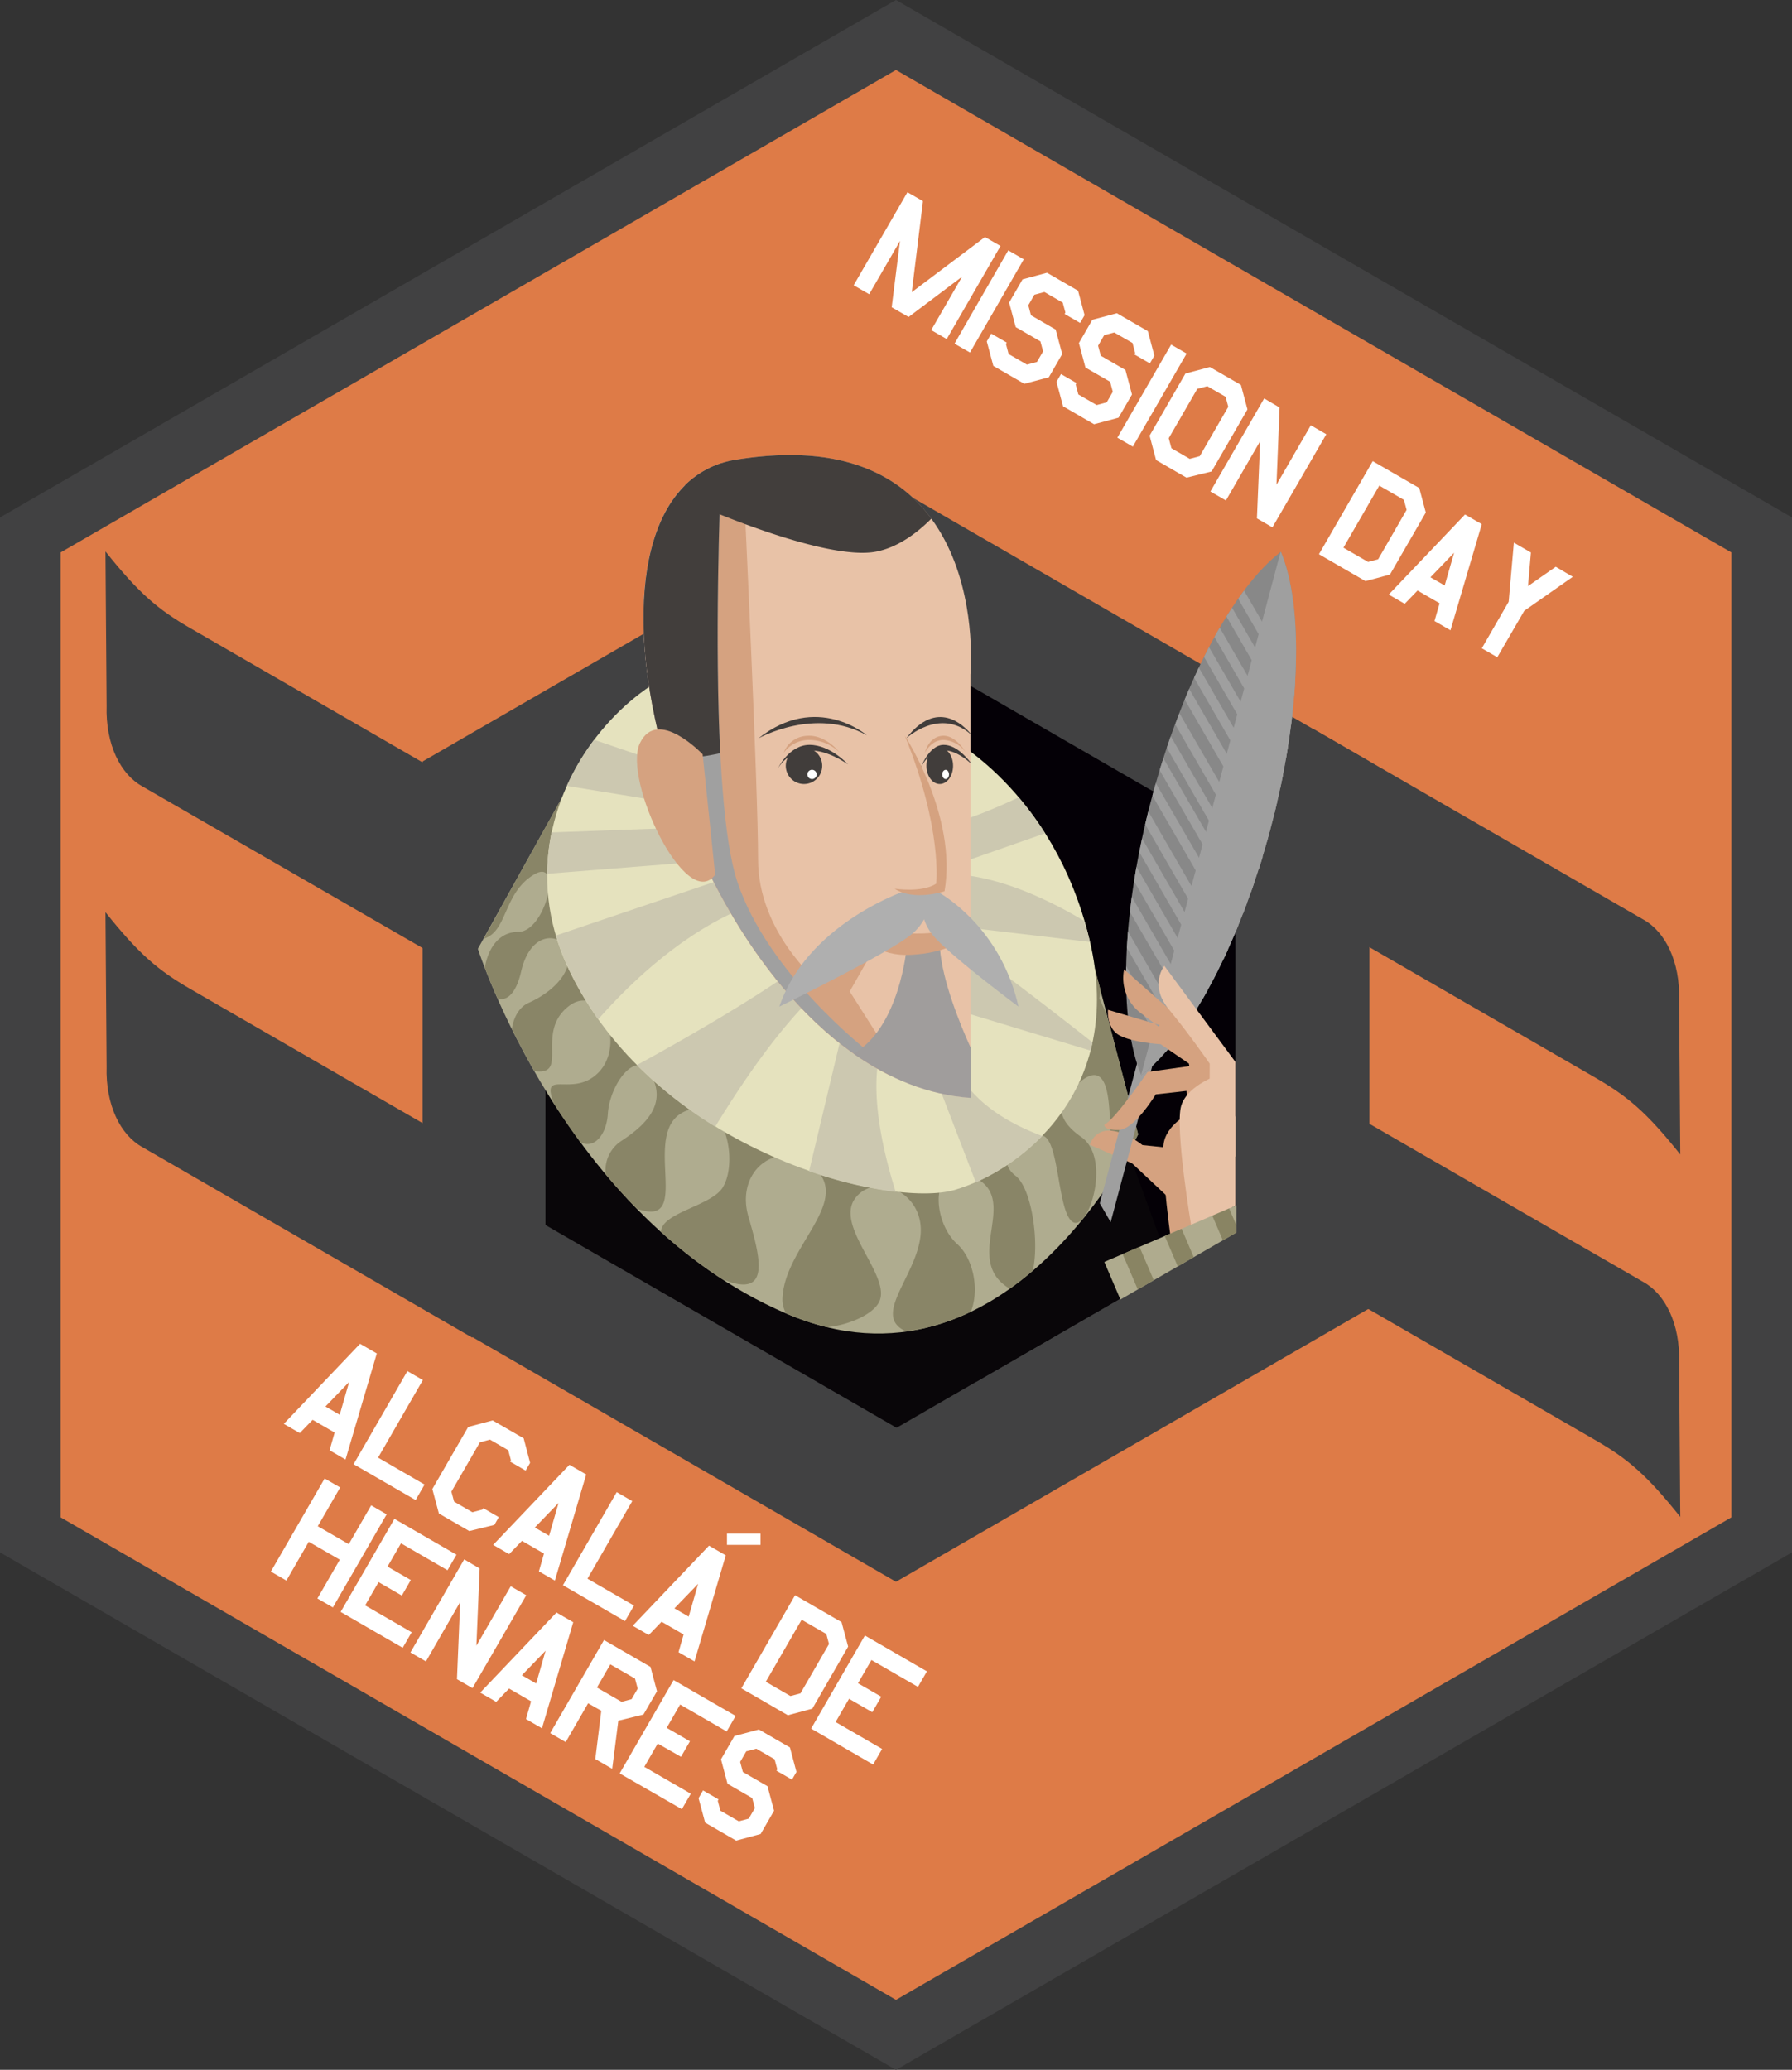 <svg id="Layer_1" data-name="Layer 1" xmlns="http://www.w3.org/2000/svg" xmlns:xlink="http://www.w3.org/1999/xlink" viewBox="0 0 480.19 554.47"><rect x="0" y="0" width="480.19" height="554.47" fill="#333333" stroke="none"/><defs><style>.cls-1{fill:none;}.cls-2{fill:#414142;}.cls-3{fill:#de7b47;}.cls-4{fill:#040006;}.cls-5{clip-path:url(#clip-path);}.cls-6{clip-path:url(#clip-path-2);}.cls-7{fill:#d5a280;}.cls-8{clip-path:url(#clip-path-3);}.cls-9{fill:#090609;}.cls-10{fill:#afac8f;}.cls-11{fill:#898567;}.cls-12{fill:#e5e2be;}.cls-13{fill:#ccc8b0;}.cls-14{fill:#e8c2a7;}.cls-15{fill:#413d3b;}.cls-16{fill:#fff;}.cls-17{fill:#9f9c9b;}.cls-18{fill:#a0a0a0;}.cls-19{fill:#423e3c;}.cls-20{fill:#a09d9c;}.cls-21{fill:#afafaf;}.cls-22{fill:#9f9f9f;}.cls-23{fill:#888;}.cls-24{clip-path:url(#clip-path-5);}.cls-25{fill:#afab8e;}.cls-26{fill:#898463;}</style><clipPath id="clip-path" transform="translate(-35.95 -6.93)"><rect id="_Rectángulo_" data-name="&lt;Rectángulo&gt;" class="cls-1" x="109.24" y="122.91" width="314.8" height="285.08"/></clipPath><clipPath id="clip-path-2" transform="translate(-35.95 -6.93)"><rect id="_Rectángulo_2" data-name="&lt;Rectángulo&gt;" class="cls-1" x="130.23" y="110.9" width="283.15" height="298.36" transform="translate(543.6 520.15) rotate(180)"/></clipPath><clipPath id="clip-path-3" transform="translate(-35.95 -6.93)"><polygon class="cls-1" points="182.11 226.44 182.11 335.09 276.2 389.41 370.29 335.09 370.29 226.44 276.2 172.12 182.11 226.44"/></clipPath><clipPath id="clip-path-5" transform="translate(-35.95 -6.93)"><polygon class="cls-1" points="179.11 228.44 179.11 337.09 273.2 391.41 367.29 337.09 367.29 228.44 273.2 174.12 179.11 228.44"/></clipPath></defs><title>mission-day-alcala</title><polygon class="cls-2" points="0 138.62 0 415.86 240.09 554.48 480.19 415.86 480.19 138.62 240.09 0 0 138.62"/><polygon class="cls-3" points="16.24 147.99 16.24 406.48 240.09 535.73 463.95 406.48 463.95 147.99 240.09 18.75 16.24 147.99"/><polygon class="cls-2" points="113.23 203.99 113.23 350.48 240.09 423.73 366.96 350.48 366.96 203.99 240.09 130.75 113.23 203.99"/><polygon class="cls-4" points="149.14 224.72 149.14 329.75 240.09 382.27 331.05 329.75 331.05 224.72 240.09 172.21 149.14 224.72"/><path class="cls-2" d="M162.08,218.6l.46,50L74.05,217.56c-5.76-3.19-9.84-11.15-9.53-21.57l-.31-41.33c9.08,11.37,14.17,15.58,22.61,20.48Z" transform="translate(-35.95 -6.93)"/><path class="cls-2" d="M162.08,315.24l.46,50.05L74.05,314.2c-5.76-3.19-9.84-11.15-9.53-21.57l-.31-41.33c9.08,11.37,14.17,15.58,22.61,20.49Z" transform="translate(-35.95 -6.93)"/><path class="cls-2" d="M388.33,349.35l-.46-50.05,88.49,51.09c5.76,3.19,9.84,11.15,9.53,21.56l.31,41.34c-9.08-11.38-14.17-15.59-22.61-20.49Z" transform="translate(-35.95 -6.93)"/><path class="cls-2" d="M388.32,252.25l-.45-50.05,88.48,51.09c5.76,3.19,9.85,11.15,9.53,21.57l.32,41.33c-9.09-11.38-14.17-15.58-22.62-20.49Z" transform="translate(-35.95 -6.93)"/><g id="_Recortar_grupo_" data-name="&lt;Recortar grupo&gt;"><g class="cls-5"><g id="_Recortar_grupo_2" data-name="&lt;Recortar grupo&gt;"><g class="cls-6"><path id="_Trazado_" data-name="&lt;Trazado&gt;" class="cls-7" d="M356.07,304.43s-7,2.94-8.21,8.36,2.32,29.59,2.32,29.59L365,338.12Z" transform="translate(-35.95 -6.93)"/><g class="cls-8"><path id="_Trazado_2" data-name="&lt;Trazado&gt;" class="cls-9" d="M409.66,441.82c5-1.24-5.58-31-5.58-31l-91.7-109.66L282,456.07s13.63-.62,31.59-.62,28.5-1.86,35.32-1.86S404.7,443.06,409.66,441.82Z" transform="translate(-35.95 -6.93)"/></g><g class="cls-8"><path id="_Trazado_3" data-name="&lt;Trazado&gt;" class="cls-9" d="M222.86,476.79c14.23.49,64.51,0,67.35,0s5.22,2.47,10.44,0l70.66-70.37L322.46,271.63,211,222.57s-64.5,30.23-71.14,139.25,37.94,113.48,42.68,114.47S208.64,476.29,222.86,476.79Z" transform="translate(-35.95 -6.93)"/></g><path id="_Trazado_4" data-name="&lt;Trazado&gt;" class="cls-10" d="M340.94,310.8l-11.59-44.32-11.83,4.92L199.71,217l-13,3.29L164,261.1s23,72,82.48,97.64S340.94,310.8,340.94,310.8Z" transform="translate(-35.95 -6.93)"/><path id="_Trazado_5" data-name="&lt;Trazado&gt;" class="cls-11" d="M329.35,266.48l-11.83,4.92L199.71,217l-13,3.29-21.12,38.13.86-.38c5.45-2.47,4.7-12.14,12.63-16.85s3,15.37-4.21,15.37c-5.69,0-8.27,5.13-9,9.61.84,2.18,2,5,3.45,8.29,2.19.63,4.83-.93,6.27-7.25,2.73-11.89,11.65-10.16,12.64-5s-4,10.41-10.65,13.38c-2.52,1.12-4,3.89-4.46,6.94,1.74,3.51,3.75,7.32,6,11.31a6.57,6.57,0,0,0,.66.09c8.42.74-.25-10.41,8.42-17.34s15.61,9.91,8.18,17.59c-6.92,7.14-15.76-1.36-12,8.38,2.18,3.41,4.55,6.89,7.12,10.38,3.88,1.89,7-2.3,7.33-7.61.49-7.93,7.68-17.84,11.64-10.41s-.74,12.88-7.93,17.59a9.39,9.39,0,0,0-4.28,9c2.62,3.13,5.41,6.23,8.37,9.25a17.51,17.51,0,0,0,2.11.56c11.89,2.48-.75-21.06,10.4-26.51s14.87,13.38,10.41,20.32c-3.13,4.87-16.42,6.69-16.48,11.81a129.6,129.6,0,0,0,16.47,12.69c13.16,5.38,10.15-5.72,6.95-16.82-3.72-12.88,8.92-21.56,18.08-12.64s-8.17,20.82-8.92,34.2a7.66,7.66,0,0,0,.93,4.39,69,69,0,0,0,11,3.7c6.19-.61,12.75-3.67,14.1-7.1,2.73-6.94-11.89-19.82-6.69-27.26s19.08-2,17.59,10.16c-1.33,10.86-13.16,21.32-3.76,25.36a58.13,58.13,0,0,0,17.29-5.31c2.36-5.94.62-14.26-3.62-18.07-7.43-6.69-7.18-23.78,4.71-17.84s-2.72,21.06,8.18,29a8.78,8.78,0,0,0,1.17.73q3.23-2.29,6.16-4.82c1.79-7.89-.36-22.09-4.61-25.39-6.69-5.21,2.48-11.65,7.14-10.78s4,20.69,8.22,23.17,10.41-17.1,2.23-22.8-4.48-10-4.48-10S329,290,332,297.42c2.64,6.62,0,23,4.89,20.69,2.65-4.43,4-7.31,4-7.31L332.62,279c-1.23-2.84-2.09-4.62-2.09-4.62l.32-2.18Z" transform="translate(-35.95 -6.93)"/><path id="_Trazado_6" data-name="&lt;Trazado&gt;" class="cls-12" d="M291.88,325.66c17.47-5.2,45.71-26.39,36.05-66.89s-38.67-54.86-38.67-54.86l-49.78-18.73c-25.27-11.15-74.33,34.56-50.6,82.51S274.41,330.86,291.88,325.66Z" transform="translate(-35.95 -6.93)"/><path id="_Trazado_compuesto_" data-name="&lt;Trazado compuesto&gt;" class="cls-13" d="M182.58,241l66.93-5.31-64.6,21.85a62.85,62.85,0,0,0,4,10.12A91.4,91.4,0,0,0,196.24,280c11-12.51,32.26-32.48,56.62-34.1.62-.05,1.23-.07,1.85-.09s1.49,0,2.24,0c30.92.61-28.46,34.52-50.34,46.44a113.17,113.17,0,0,0,21,16.49c9.64-15.81,26-39.59,39.69-44,20.81-6.69-3.34,8.92-3.34,8.92l-11.2,47a111.51,111.51,0,0,0,23.2,5.56c-4.26-13.64-7.68-30.82-2.71-41.74a80.85,80.85,0,0,0,4.57-11.81l19.61,51a57.53,57.53,0,0,0,17.79-12.43C304.58,307.29,291,299.39,289.65,284A106.12,106.12,0,0,0,286.81,266L293,277.72l35.19,10.65c.19-.72.36-1.45.52-2.19-11.58-9.13-40.33-31.5-43.88-31.5-4.1,0-7.25-9.41-7.74-10.94l.15-.05,15,11.36L328,259.26c0-.17-.07-.33-.11-.49-.42-1.75-.88-3.45-1.36-5.11-10.9-6.52-28.84-15.1-43.72-11.91,9.37-3.24,24.26-8.46,33.18-11.59a87.45,87.45,0,0,0-7.07-9.63c-12.71,6-30.31,12.58-34.92,5.9-7.43-10.77-21.84-22.38-21.84-22.38l-9,17.18c-.77,0-30.08-10-48-16.13a64.73,64.73,0,0,0-7.32,12.36l62,10.09-66.1,2.37A56.51,56.51,0,0,0,182.58,241Zm94.5,2.55-.05,0,0-.07Z" transform="translate(-35.95 -6.93)"/><path id="_Trazado_7" data-name="&lt;Trazado&gt;" class="cls-14" d="M296,187.62s6.46-68.67-62.68-57.57C177.6,139,222.61,296,296,301Z" transform="translate(-35.95 -6.93)"/><path id="_Trazado_8" data-name="&lt;Trazado&gt;" class="cls-7" d="M255.09,269.92s-16-13.38-16-32.71-3.72-97.37-3.72-97.37L221.75,135c-32.53,25.24-2,132.7,52.41,159.88,1.55-1.11,2.48-1.91,2.48-1.91l-13-20.44,7.81-13.75Z" transform="translate(-35.95 -6.93)"/><g id="_Grupo_" data-name="&lt;Grupo&gt;"><path id="_Trazado_9" data-name="&lt;Trazado&gt;" class="cls-15" d="M296,203.42c-1.69-2-8.92-9.51-17.22,1.31,0,0,8.93-8.33,17.22-1.16Z" transform="translate(-35.95 -6.93)"/><path id="_Trazado_10" data-name="&lt;Trazado&gt;" class="cls-15" d="M296,211.34v-.18c-1-1.31-3.87-4.69-7.17-4.69-4.08,0-6.26,6.44-6.26,6.44S286.32,202.88,296,211.34Z" transform="translate(-35.95 -6.93)"/><path id="_Trazado_11" data-name="&lt;Trazado&gt;" class="cls-7" d="M289.09,205.17a7.88,7.88,0,0,1,5.58,3.22s-2.63-4.71-6.31-4.34-4.58,4.58-4.58,4.58S285.5,204.92,289.09,205.17Z" transform="translate(-35.95 -6.93)"/><path id="_Trazado_12" data-name="&lt;Trazado&gt;" class="cls-15" d="M291.34,212.08c0-2.69-1.6-4.87-3.57-4.87s-3.57,2.18-3.57,4.87,1.6,4.88,3.57,4.88S291.34,214.77,291.34,212.08Z" transform="translate(-35.95 -6.93)"/><path id="_Trazado_13" data-name="&lt;Trazado&gt;" class="cls-16" d="M290.25,214.39c0-.68-.4-1.23-.9-1.23s-.91.55-.91,1.23.4,1.24.91,1.24S290.25,215.08,290.25,214.39Z" transform="translate(-35.95 -6.93)"/></g><g id="_Grupo_2" data-name="&lt;Grupo&gt;"><path id="_Trazado_14" data-name="&lt;Trazado&gt;" class="cls-17" d="M270.05,289.77l.27.21,4.46-1.11Z" transform="translate(-35.95 -6.93)"/><path id="_Trazado_15" data-name="&lt;Trazado&gt;" class="cls-18" d="M266.53,290.44l3.52-.67c-2.92-2.25-28.46-22.45-36.52-46.61-7.49-22.49-5-94.69-4.26-112.13C187.15,144.6,213.45,255.26,266.53,290.44Z" transform="translate(-35.95 -6.93)"/><path id="_Trazado_16" data-name="&lt;Trazado&gt;" class="cls-19" d="M214,209.71c4.85.79,10.36,0,14.94-1-1.48-29.47-.19-65.92.3-77.64C206.75,138.29,203.79,173.31,214,209.71Z" transform="translate(-35.95 -6.93)"/></g><path id="_Trazado_17" data-name="&lt;Trazado&gt;" class="cls-17" d="M270.05,289.77l.27.21,4.46-1.11Z" transform="translate(-35.95 -6.93)"/><path id="_Trazado_18" data-name="&lt;Trazado&gt;" class="cls-20" d="M287.82,261l-8.92-.25s-1.83,21.44-14.24,28.43c9.62,6.78,20.17,11.09,31.37,11.86V287.56C293.1,281.06,288.48,269.67,287.82,261Z" transform="translate(-35.95 -6.93)"/><path id="_Trazado_19" data-name="&lt;Trazado&gt;" class="cls-7" d="M280.13,262.71c9.3-.5,13.14-3.72,13.14-3.72l-3.22-3c-9.05,2.6-20.69-.62-20.69-.62L267.5,258S270.84,263.21,280.13,262.71Z" transform="translate(-35.95 -6.93)"/><path id="_Trazado_20" data-name="&lt;Trazado&gt;" class="cls-21" d="M283.57,253.19a13.74,13.74,0,0,0,2,3.82c3.71,5,23.29,19.58,23.29,19.58-5-22.3-22.06-31-22.06-31l-3.25.61-5-.61s-26.17,8.68-33.76,31c0,0,30-14.62,35.66-19.58A13.39,13.39,0,0,0,283.57,253.19Z" transform="translate(-35.95 -6.93)"/><path id="_Trazado_21" data-name="&lt;Trazado&gt;" class="cls-7" d="M275.67,245c5.21,3.44,13.38.69,13.38.69C292.52,225.53,278.4,204,278.4,204c10.16,25,8.42,39.65,8.42,39.65C283,246.16,275.67,245,275.67,245Z" transform="translate(-35.95 -6.93)"/><path id="_Trazado_22" data-name="&lt;Trazado&gt;" class="cls-19" d="M270.7,154.71c5.8-1.13,10.91-4.92,14.83-8.85-8.67-11.76-24.26-20.29-52.18-15.81a24.9,24.9,0,0,0-13.83,6.88l4.72,5.88S257.32,157.31,270.7,154.71Z" transform="translate(-35.95 -6.93)"/><path id="_Trazado_23" data-name="&lt;Trazado&gt;" class="cls-7" d="M227.59,241.25,224.23,209s-12.1-12.76-16.8-3S219.86,251.66,227.59,241.25Z" transform="translate(-35.95 -6.93)"/><g id="_Grupo_3" data-name="&lt;Grupo&gt;"><path id="_Trazado_24" data-name="&lt;Trazado&gt;" class="cls-15" d="M239.17,204.73s15.2-8.59,29.07-.82C268.24,203.91,254.86,192.34,239.17,204.73Z" transform="translate(-35.95 -6.93)"/><path id="_Trazado_25" data-name="&lt;Trazado&gt;" class="cls-15" d="M263.16,211.67s-4.71-5.2-10.28-5.2-8.55,6.44-8.55,6.44S249.53,202.63,263.16,211.67Z" transform="translate(-35.95 -6.93)"/><path id="_Trazado_26" data-name="&lt;Trazado&gt;" class="cls-7" d="M253.19,205.17a11.65,11.65,0,0,1,7.62,3.22s-3.59-4.71-8.61-4.34a6.93,6.93,0,0,0-6.26,4.58A8.33,8.33,0,0,1,253.19,205.17Z" transform="translate(-35.95 -6.93)"/><path id="_Trazado_27" data-name="&lt;Trazado&gt;" class="cls-15" d="M256.27,212.08a4.88,4.88,0,1,0-4.88,4.88A4.88,4.88,0,0,0,256.27,212.08Z" transform="translate(-35.95 -6.93)"/><path id="_Trazado_28" data-name="&lt;Trazado&gt;" class="cls-16" d="M254.78,214.39a1.24,1.24,0,1,0-1.24,1.24A1.24,1.24,0,0,0,254.78,214.39Z" transform="translate(-35.95 -6.93)"/></g><g id="_Grupo_4" data-name="&lt;Grupo&gt;"><g id="_Grupo_5" data-name="&lt;Grupo&gt;"><g id="_Grupo_6" data-name="&lt;Grupo&gt;"><path id="_Trazado_29" data-name="&lt;Trazado&gt;" class="cls-7" d="M342.09,313.68s-10.72-8.67-14.14-.1l11.37,5L351.49,330v-5l5.66-9.76Z" transform="translate(-35.95 -6.93)"/></g><g id="_Grupo_7" data-name="&lt;Grupo&gt;"><g id="_Grupo_8" data-name="&lt;Grupo&gt;"><polygon id="_Trazado_30" data-name="&lt;Trazado&gt;" class="cls-22" points="307.12 275.78 294.7 322.35 297.62 327.39 311.63 274.85 307.12 275.78"/></g><g id="_Grupo_9" data-name="&lt;Grupo&gt;"><g id="_Grupo_10" data-name="&lt;Grupo&gt;"><path id="_Trazado_31" data-name="&lt;Trazado&gt;" class="cls-23" d="M376.35,229.11c8.31-31.17,8.95-59.74,2.82-74.36-12.6,9.62-26.27,34.72-34.58,65.89s-8.95,59.74-2.82,74.36C354.37,285.37,368,260.27,376.35,229.11Z" transform="translate(-35.95 -6.93)"/></g><g id="_Grupo_11" data-name="&lt;Grupo&gt;"><path id="_Trazado_32" data-name="&lt;Trazado&gt;" class="cls-22" d="M376.35,229.11c8.31-31.17,8.95-59.74,2.82-74.36l-.08.06L341.73,294.9a.42.42,0,0,1,0,.1C354.37,285.37,368,260.27,376.35,229.11Z" transform="translate(-35.95 -6.93)"/></g><g id="_Grupo_12" data-name="&lt;Grupo&gt;"><g id="_Grupo_13" data-name="&lt;Grupo&gt;"><path id="_Trazado_33" data-name="&lt;Trazado&gt;" class="cls-22" d="M343.65,224.29q-.43,1.76-.84,3.48L363.76,264c.43-.9.85-1.81,1.27-2.74Z" transform="translate(-35.95 -6.93)"/></g><g id="_Grupo_14" data-name="&lt;Grupo&gt;"><path id="_Trazado_34" data-name="&lt;Trazado&gt;" class="cls-22" d="M340.48,239.16c-.23,1.28-.44,2.56-.64,3.83l18.33,31.65c.47-.82.94-1.65,1.41-2.5Z" transform="translate(-35.95 -6.93)"/></g><g id="_Grupo_15" data-name="&lt;Grupo&gt;"><path id="_Trazado_35" data-name="&lt;Trazado&gt;" class="cls-22" d="M342,231.56c-.26,1.22-.51,2.43-.75,3.64L361,269.42c.45-.85.9-1.73,1.34-2.62Z" transform="translate(-35.95 -6.93)"/></g><g id="_Grupo_16" data-name="&lt;Grupo&gt;"><path id="_Trazado_36" data-name="&lt;Trazado&gt;" class="cls-22" d="M345.67,216.73c-.31,1.11-.62,2.22-.92,3.34l21.81,37.67c.4-.94.8-1.9,1.2-2.87Z" transform="translate(-35.95 -6.93)"/></g><g id="_Grupo_17" data-name="&lt;Grupo&gt;"><path id="_Trazado_37" data-name="&lt;Trazado&gt;" class="cls-22" d="M347.69,210.05c-.33,1.06-.67,2.13-1,3.21L369,251.77c.38-1,.76-2,1.13-3Z" transform="translate(-35.95 -6.93)"/></g><g id="_Grupo_18" data-name="&lt;Grupo&gt;"><path id="_Trazado_38" data-name="&lt;Trazado&gt;" class="cls-22" d="M349.91,286.83l-12.19-21.05c0,1.68,0,3.31,0,4.91l10.51,18.15C348.78,288.2,349.34,287.53,349.91,286.83Z" transform="translate(-35.95 -6.93)"/></g><g id="_Grupo_19" data-name="&lt;Grupo&gt;"><path id="_Trazado_39" data-name="&lt;Trazado&gt;" class="cls-22" d="M338.21,256.46c-.12,1.49-.22,3-.3,4.4l13.74,23.73c.53-.71,1.06-1.44,1.58-2.19Z" transform="translate(-35.95 -6.93)"/></g><g id="_Grupo_20" data-name="&lt;Grupo&gt;"><path id="_Trazado_40" data-name="&lt;Trazado&gt;" class="cls-22" d="M339.23,247.17c-.18,1.37-.35,2.72-.5,4.06l16.41,28.35c.5-.77,1-1.56,1.49-2.36Z" transform="translate(-35.95 -6.93)"/></g><g id="_Grupo_21" data-name="&lt;Grupo&gt;"><path id="_Trazado_41" data-name="&lt;Trazado&gt;" class="cls-22" d="M369.31,165.13c-.53.71-1.06,1.44-1.58,2.19l15,25.93c.13-1.5.23-3,.31-4.41Z" transform="translate(-35.95 -6.93)"/></g><g id="_Grupo_22" data-name="&lt;Grupo&gt;"><path id="_Trazado_42" data-name="&lt;Trazado&gt;" class="cls-22" d="M349.67,204.16c-.36,1-.71,2.06-1.06,3.1l22.48,38.84c.37-1,.72-2,1.07-3.09Z" transform="translate(-35.95 -6.93)"/></g><g id="_Grupo_23" data-name="&lt;Grupo&gt;"><path id="_Trazado_43" data-name="&lt;Trazado&gt;" class="cls-22" d="M362.79,175.08c-.47.82-1,1.65-1.41,2.5l19.09,33c.23-1.29.44-2.56.64-3.83Z" transform="translate(-35.95 -6.93)"/></g><g id="_Grupo_24" data-name="&lt;Grupo&gt;"><path id="_Trazado_44" data-name="&lt;Trazado&gt;" class="cls-22" d="M366.09,169.73c-.5.77-1,1.55-1.5,2.35l17.22,29.75c.18-1.38.35-2.74.49-4.09Z" transform="translate(-35.95 -6.93)"/></g><g id="_Grupo_25" data-name="&lt;Grupo&gt;"><path id="_Trazado_45" data-name="&lt;Trazado&gt;" class="cls-22" d="M359.92,180.3c-.45.85-.9,1.73-1.34,2.61L379,218.16c.26-1.23.51-2.44.75-3.65Z" transform="translate(-35.95 -6.93)"/></g><g id="_Grupo_26" data-name="&lt;Grupo&gt;"><path id="_Trazado_46" data-name="&lt;Trazado&gt;" class="cls-22" d="M352,198c-.38,1-.75,2-1.13,3l22.43,38.73c.34-1.06.67-2.13,1-3.2Z" transform="translate(-35.95 -6.93)"/></g><g id="_Grupo_27" data-name="&lt;Grupo&gt;"><path id="_Trazado_47" data-name="&lt;Trazado&gt;" class="cls-22" d="M376.36,229.05l-21.75-37.57c-.4.94-.81,1.89-1.2,2.85l22,38.06c.3-1.08.6-2.18.9-3.28Z" transform="translate(-35.95 -6.93)"/></g><g id="_Grupo_28" data-name="&lt;Grupo&gt;"><path id="_Trazado_48" data-name="&lt;Trazado&gt;" class="cls-22" d="M357.19,185.76c-.42.9-.85,1.82-1.27,2.74l21.38,36.92c.29-1.16.57-2.33.84-3.48Z" transform="translate(-35.95 -6.93)"/></g></g></g></g><g id="_Grupo_29" data-name="&lt;Grupo&gt;"><path id="_Trazado_49" data-name="&lt;Trazado&gt;" class="cls-7" d="M335.76,309.63c4.22-.12,9.89-9.53,9.89-9.53l8.26-.93L357.24,326l9.55-8.33L358.47,292l-15,2.09s-8.78,12.84-11.61,14.14C331.88,308.2,331.54,309.76,335.76,309.63Z" transform="translate(-35.95 -6.93)"/></g><g id="_Grupo_30" data-name="&lt;Grupo&gt;"><path id="_Trazado_50" data-name="&lt;Trazado&gt;" class="cls-7" d="M335.72,284.17c3.34,2,11.23,2.49,11.23,2.49l7.57,5.17.45,2.45.48,5,2,3.17,1.3,2.66-.1-.78L366,315.89l-.32-3.87-.45-20.62-28.06-24.77a11.69,11.69,0,0,0,4.51,11.72c1.17.86,2.42,1.81,3.7,2.8l1.31.39-.24.44-1.07-.83-12.53-3.7S332.38,282.16,335.72,284.17Z" transform="translate(-35.95 -6.93)"/></g><g id="_Grupo_31" data-name="&lt;Grupo&gt;"><path id="_Trazado_51" data-name="&lt;Trazado&gt;" class="cls-14" d="M367,316.78l0-25.37-19.06-25.75s-4.15,5.17,1.22,11.65,10.95,14.56,10.95,14.56L360,310.56Z" transform="translate(-35.95 -6.93)"/></g><g id="_Grupo_32" data-name="&lt;Grupo&gt;"><path id="_Trazado_52" data-name="&lt;Trazado&gt;" class="cls-14" d="M367,306.16l-3.78-11.53s-8.94,2.69-10.74,8.48,2.78,32.9,2.78,32.9l11.74-6.1Z" transform="translate(-35.95 -6.93)"/></g></g><g class="cls-24"><g id="_Grupo_33" data-name="&lt;Grupo&gt;"><rect id="_Trazado_53" data-name="&lt;Trazado&gt;" class="cls-25" x="334.41" y="330.52" width="67.86" height="26.86" transform="translate(-141.66 166) rotate(-23.2)"/><rect id="_Trazado_54" data-name="&lt;Trazado&gt;" class="cls-26" x="389.51" y="320.39" width="4.91" height="26.86" transform="translate(-135.76 174.49) rotate(-23.2)"/><rect id="_Trazado_55" data-name="&lt;Trazado&gt;" class="cls-26" x="378.23" y="325.23" width="4.91" height="26.86" transform="translate(-138.57 170.43) rotate(-23.2)"/><rect id="_Trazado_56" data-name="&lt;Trazado&gt;" class="cls-26" x="365.89" y="330.52" width="4.91" height="26.86" transform="translate(-141.66 166) rotate(-23.2)"/><rect id="_Trazado_57" data-name="&lt;Trazado&gt;" class="cls-26" x="353.15" y="335.98" width="4.91" height="26.86" transform="translate(-144.84 161.42) rotate(-23.2)"/><rect id="_Trazado_58" data-name="&lt;Trazado&gt;" class="cls-26" x="341.87" y="340.81" width="4.91" height="26.86" transform="translate(-147.66 157.37) rotate(-23.2)"/></g></g></g></g></g></g></g><path class="cls-16" d="M289.64,97.76l-4.16-2.4,8.27-14.3L279.42,91.85l-4.53-2.61,2.23-17.78-8.26,14.29-4.16-2.4,14.41-24.93,4.16,2.4-3,24.38,19.62-14.77,4.16,2.4Z" transform="translate(-35.95 -6.93)"/><path class="cls-16" d="M295.87,101.37,291.72,99,306.13,74l4.15,2.4Z" transform="translate(-35.95 -6.93)"/><path class="cls-16" d="M317,108l-6.56,1.75-8.31-4.8-1.76-6.56,1.2-2.08,4.16,2.4-.22.38.72,2.69,4.91,2.83,2.68-.72,1.64-2.83-.72-2.68-6.61-3.82L306.36,88l3.6-6.23L316.52,80l8.31,4.81,1.75,6.55-1.2,2.08-4.15-2.4.21-.38L320.72,88l-4.9-2.84-2.69.72-1.63,2.83.72,2.69,6.6,3.81,1.76,6.56Z" transform="translate(-35.95 -6.93)"/><path class="cls-16" d="M335.68,118.82l-6.56,1.76-8.31-4.81-1.76-6.55,1.21-2.08,4.15,2.4-.21.37.71,2.69,4.91,2.84,2.69-.72,1.63-2.83-.72-2.69-6.61-3.81-1.75-6.56,3.6-6.24,6.56-1.75,8.31,4.8,1.75,6.56-1.2,2.08-4.15-2.4.21-.38-.72-2.69L334.52,96l-2.69.72-1.63,2.82.72,2.69,6.61,3.82,1.75,6.56Z" transform="translate(-35.95 -6.93)"/><path class="cls-16" d="M339.51,126.58l-4.15-2.4,14.41-24.93,4.15,2.4Z" transform="translate(-35.95 -6.93)"/><path class="cls-16" d="M360.61,133.23l-6.72,1.66-8.15-4.71L344,123.63,353.6,107l6.55-1.75,8.32,4.8,1.75,6.56Zm-3.17-4.1,7.64-13.22-.72-2.69-4.9-2.83-2.69.72-7.64,13.21.72,2.69,4.9,2.84Z" transform="translate(-35.95 -6.93)"/><path class="cls-16" d="M376.91,148.2l-4.15-2.4.86-20.68L364.45,141l-4.16-2.4,14.41-24.93,4.13,2.44L378,136.78l9.2-15.92,4.15,2.4Z" transform="translate(-35.95 -6.93)"/><path class="cls-16" d="M408.41,160.85l-6.56,1.76-12.47-7.21,14.41-24.93,12.47,7.2,1.75,6.56Zm-3.17-4.1,7.63-13.22-.72-2.69-6.6-3.82-9.61,16.63,6.61,3.82Z" transform="translate(-35.95 -6.93)"/><path class="cls-16" d="M424.62,175.77l-4.28-2.48,1.37-4.75-5.91-3.41-3.44,3.55-4.28-2.47,20.44-21.45,4.49,2.59Zm-1.55-12L425.6,155l-6.35,6.58Z" transform="translate(-35.95 -6.93)"/><path class="cls-16" d="M457.4,161.45l-13,9.1L437.17,183l-4.15-2.4,7.2-12.47,1.39-15.83,4.57,2.64-.78,9,7.43-5.18Z" transform="translate(-35.95 -6.93)"/><path class="cls-16" d="M128.54,397.92l-4.28-2.48,1.36-4.75-5.9-3.41-3.44,3.55L112,388.36l20.43-21.45,4.49,2.59Zm-1.56-12,2.53-8.79-6.35,6.58Z" transform="translate(-35.95 -6.93)"/><path class="cls-16" d="M147.32,408.77l-16.62-9.6,14.41-24.94,4.15,2.4-12,20.78,12.46,7.21Z" transform="translate(-35.95 -6.93)"/><path class="cls-16" d="M168.43,415.43l-6.73,1.65-8.14-4.7-1.76-6.56,9.61-16.63,6.56-1.75,8.31,4.8L178,398.8l-1.2,2.08-4.15-2.4.21-.38-.72-2.68-4.9-2.84-2.69.72-7.64,13.22.72,2.68,4.91,2.84,2.68-.72.22-.38,4.16,2.41Z" transform="translate(-35.95 -6.93)"/><path class="cls-16" d="M184.64,430.34l-4.28-2.47,1.36-4.76-5.9-3.41-3.44,3.56-4.28-2.48,20.44-21.45,4.49,2.59Zm-1.55-12,2.53-8.79-6.36,6.58Z" transform="translate(-35.95 -6.93)"/><path class="cls-16" d="M203.43,441.2l-16.63-9.61,14.41-24.94,4.16,2.41-12,20.78,12.47,7.2Z" transform="translate(-35.95 -6.93)"/><path class="cls-16" d="M222.05,452l-4.28-2.47,1.36-4.75-5.9-3.41-3.44,3.55-4.29-2.47,20.44-21.46,4.49,2.6Zm-1.56-12,2.53-8.79-6.35,6.58Z" transform="translate(-35.95 -6.93)"/><path class="cls-16" d="M253.62,464.66l-6.56,1.75-12.46-7.2L249,434.27l12.46,7.21,1.76,6.55Zm-3.17-4.11,7.64-13.21-.72-2.69-6.61-3.82-9.61,16.62,6.61,3.82Z" transform="translate(-35.95 -6.93)"/><path class="cls-16" d="M269.92,479.62,253.3,470l14.41-24.94,16.62,9.61-2.4,4.15-12.47-7.2-3.6,6.23,6.23,3.6-2.4,4.16-6.23-3.6-3.6,6.23,12.46,7.21Z" transform="translate(-35.95 -6.93)"/><path class="cls-16" d="M125.15,437.54l-4.15-2.4,6-10.39-8.31-4.8-6,10.39-4.16-2.41L122.94,403l4.16,2.4-6,10.39,8.31,4.8,6-10.39,4.15,2.4Z" transform="translate(-35.95 -6.93)"/><path class="cls-16" d="M143.86,448.35l-16.63-9.61,14.41-24.93,16.63,9.6-2.41,4.16-12.46-7.21-3.61,6.24,6.24,3.6-2.4,4.16-6.24-3.6-3.6,6.23,12.47,7.2Z" transform="translate(-35.95 -6.93)"/><path class="cls-16" d="M162.56,459.16l-4.16-2.4.86-20.68L150.09,452l-4.16-2.4,14.41-24.94,4.14,2.45-.87,20.68,9.2-15.92,4.16,2.4Z" transform="translate(-35.95 -6.93)"/><path class="cls-16" d="M181.18,469.92l-4.28-2.48,1.36-4.76-5.9-3.41-3.44,3.56-4.29-2.47,20.44-21.46,4.49,2.6Zm-1.56-12,2.53-8.79-6.35,6.58Z" transform="translate(-35.95 -6.93)"/><path class="cls-16" d="M208.37,466.23l-6.73,1.65L200,480.77l-4.53-2.62,1.6-12.93-3.53-2-6,10.39-4.15-2.4,14.41-24.94,12.46,7.2L212,460Zm-3.18-4.11,1.64-2.83-.72-2.69-6.61-3.81L195.9,459l6.61,3.82Z" transform="translate(-35.95 -6.93)"/><path class="cls-16" d="M218.66,491.58,202,482,216.45,457l16.62,9.6-2.4,4.16-12.47-7.21-3.6,6.24,6.23,3.6-2.4,4.16L212.2,474l-3.6,6.24,12.46,7.2Z" transform="translate(-35.95 -6.93)"/><path class="cls-16" d="M239.77,498.23,233.21,500l-8.31-4.81-1.76-6.56,1.2-2.07,4.16,2.4-.22.37L229,492l4.91,2.83,2.68-.72,1.64-2.82-.72-2.69-6.61-3.82-1.75-6.56,3.6-6.23,6.56-1.75,8.31,4.8,1.75,6.56-1.2,2.07-4.15-2.4.21-.37-.72-2.69-4.9-2.83-2.69.71-1.63,2.83.72,2.69,6.6,3.82,1.76,6.56Z" transform="translate(-35.95 -6.93)"/><rect class="cls-16" x="194.8" y="410.85" width="9" height="3"/></svg>